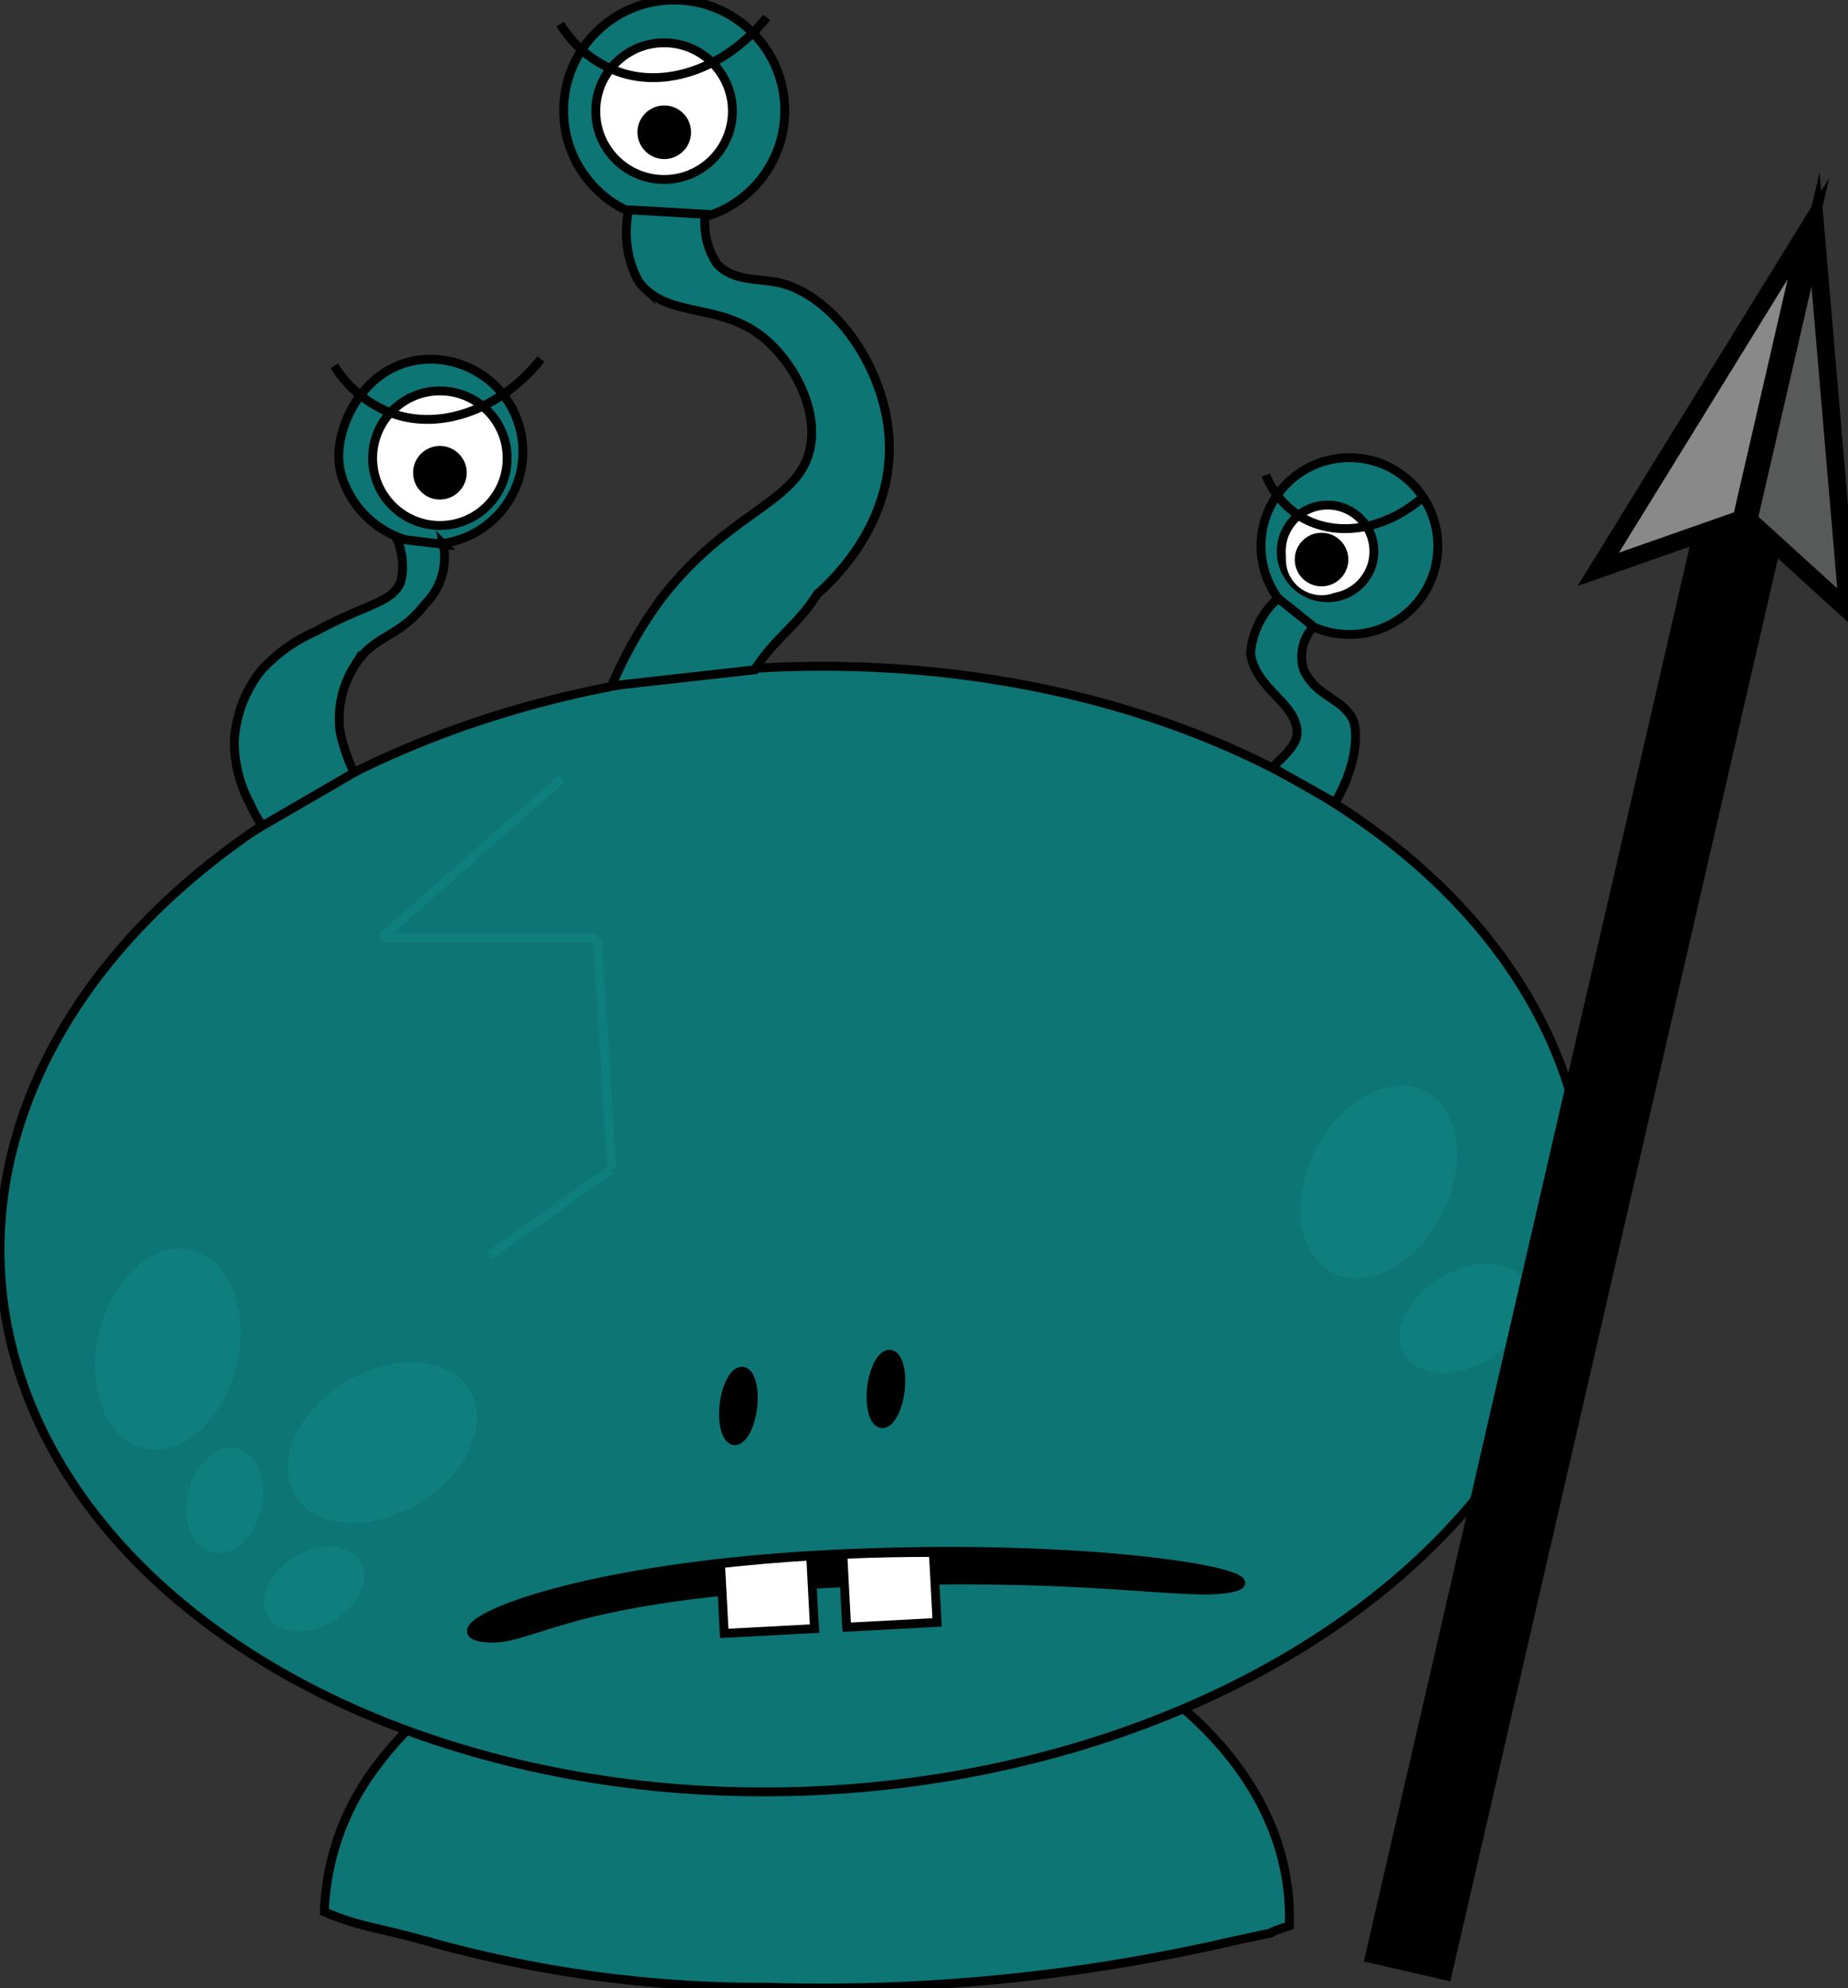 <svg xmlns="http://www.w3.org/2000/svg" viewBox="17.437 17.18 104.113 111.986"><rect x="17.437" y="17.18" width="104.113" height="111.986" fill="#333333" stroke="none"/><defs><style>.cls-10,.cls-11{display: none;}.cls-1{fill:#0e7575;}.cls-1,.cls-2,.cls-4,.cls-6,.cls-7,.cls-8,.cls-9{stroke:#000;}.cls-1,.cls-10,.cls-11,.cls-2,.cls-3,.cls-4,.cls-5,.cls-6,.cls-7,.cls-8,.cls-9{stroke-miterlimit:10;}.cls-1,.cls-2,.cls-3,.cls-4,.cls-5,.cls-6{stroke-width:0.5px;}.cls-2{fill:#fff;}.cls-3{stroke:#fff;}.cls-5{fill:#0e7f7c;stroke:#0e7f7c;}.cls-10,.cls-11,.cls-6,.cls-7{fill:none;}.cls-7{stroke-width:5px;}.cls-8{fill:#898989;}.cls-9{fill:#585959;}.cls-10{stroke:#550593;stroke-width:10px;}.cls-11{stroke:#8100cc;stroke-width:2px;}</style></defs><g id="Layer_2" data-name="Layer 2"><g id="characters"><path class="cls-1" d="M38.68,116.62c4.5-6.06,13.65-10.22,24.21-10.22,15,0,27.19,8.4,27.19,18.75,0,.17,0,.34,0,.51-2.32.75.74,0-3.39.91a102.64,102.64,0,0,1-26,2.55,69.37,69.37,0,0,1-18.64-2.44c-3.51-1-4.32-.93-6.34-1.81A14.34,14.34,0,0,1,38.68,116.62Z"></path><ellipse class="cls-1" cx="62.15" cy="86.41" rx="44.74" ry="31.66" transform="translate(-4.47 3.4) rotate(-3.02)"></ellipse><circle class="cls-1" cx="93.46" cy="47.94" r="4.98"></circle><circle class="cls-1" cx="55.42" cy="23.41" r="6.23"></circle><path class="cls-1" d="M46.89,42.35A5.22,5.22,0,0,1,42,47.83a5.46,5.46,0,0,1-5.22-3.55,4.24,4.24,0,0,1-.26-1.38c0-2.15,1.68-5.31,4.93-5.48A5.22,5.22,0,0,1,46.89,42.35Z"></path><path class="cls-1" d="M31.54,62.49a7.4,7.4,0,0,1-.9-3.52,7,7,0,0,1,1.49-4,9,9,0,0,1,3.06-2.21c2.89-1.58,4.4-1.62,4.84-2.86a3.83,3.83,0,0,0-.24-2.37l2.62.31a3.71,3.71,0,0,1-1,3.34c-1.54,2-2.88,1.71-4,3.51a5.6,5.6,0,0,0-.82,3.67,9.61,9.61,0,0,0,.8,2.34l-5.17,3A7.23,7.23,0,0,1,31.54,62.49Z"></path><path class="cls-1" d="M52.19,55.78l-.28,0a23.9,23.9,0,0,1,2.8-4.91c3.93-5.06,7.86-5.35,8.4-8.61.37-2.28-1.1-4.81-2.71-6.1-2.54-2-5.44-1-7-3.15a5.84,5.84,0,0,1-.54-4h.22l4.09.24A4.19,4.19,0,0,0,57.8,32c.85,1,2.27.87,3.35,1.07,3.06.57,5.89,4.43,6.33,8.29.63,5.48-3.78,9.07-4,9.28-1.08,1.76-2.44,2.52-3.52,4.27Z"></path><path class="cls-1" d="M89.86,60.83l2.78,1.56c1.23-2,1.34-4,1-4.7-.58-1.18-2.09-1.28-2.76-2.8a2.47,2.47,0,0,1,.56-2.41l-2-1.6A4.64,4.64,0,0,0,87.89,54c.31,2.06,2.69,2.81,2.62,4.52,0,.63-.93,1.43-1.38,1.88Z"></path><circle class="cls-2" cx="42.22" cy="42.99" r="3.79"></circle><circle class="cls-2" cx="54.85" cy="23.44" r="3.85"></circle><circle class="cls-2" cx="92.23" cy="48.24" r="2.61"></circle><circle class="cls-3" cx="91.89" cy="48.7" r="1.76"></circle><circle class="cls-3" cx="42.22" cy="43.81" r="1.76"></circle><circle class="cls-3" cx="54.86" cy="24.63" r="1.76"></circle><path class="cls-4" d="M86.86,106.61c-2.58.6-8.37-1-23.4-.2s-16.13,3.43-18.88,3,4.35-3.87,19.38-4.66S89.79,105.94,86.86,106.61Z"></path><path class="cls-2" d="M65.13,108.74l-.21-4c1.71-.08,3.42-.11,5.1-.11l.21,3.94-5.09.27Z"></path><path class="cls-2" d="M63.32,108.83l-.21-4c-1.71.1-3.41.25-5.08.43l.21,3.93,5.09-.27Z"></path><ellipse class="cls-5" cx="38.97" cy="98.44" rx="5.49" ry="3.74" transform="translate(-45.02 33.99) rotate(-30.9)"></ellipse><ellipse class="cls-5" cx="35.13" cy="106.7" rx="2.77" ry="1.85" transform="translate(-49.81 33.18) rotate(-30.9)"></ellipse><ellipse class="cls-5" cx="95.11" cy="83.76" rx="5.49" ry="3.74" transform="translate(-22.68 130.52) rotate(-63.02)"></ellipse><ellipse class="cls-5" cx="99.97" cy="91.44" rx="3.73" ry="2.42" transform="translate(-32.77 64.32) rotate(-30.9)"></ellipse><ellipse class="cls-5" cx="26.89" cy="93.18" rx="5.49" ry="3.74" transform="translate(-69.99 97.52) rotate(-76.47)"></ellipse><ellipse class="cls-5" cx="30.1" cy="101.7" rx="2.77" ry="1.85" transform="translate(-75.82 107.17) rotate(-76.47)"></ellipse><path class="cls-6" d="M49,18.54a6.44,6.44,0,0,0,3.24,2.67c2.74,1,6.13-.22,8.39-3.05"></path><path class="cls-6" d="M36.27,37.79a6.52,6.52,0,0,0,3.25,2.67c2.74,1,6.13-.22,8.39-3.05"></path><path class="cls-6" d="M88.75,43.94a5,5,0,0,0,2.14,2.45c2,1.08,4.71.6,6.79-1.27"></path><ellipse class="cls-4" cx="59.05" cy="96.38" rx="1.97" ry="0.81" transform="translate(-43.78 143.33) rotate(-83.05)"></ellipse><ellipse class="cls-4" cx="67.35" cy="95.42" rx="1.97" ry="0.81" transform="translate(-35.52 150.73) rotate(-83.05)"></ellipse><line class="cls-7" x1="96.71" y1="128.23" x2="115.55" y2="46.42"></line><polygon class="cls-8" points="107.48 49.25 119.32 30.06 115.55 46.42 107.48 49.25"></polygon><polygon class="cls-9" points="121.55 51.55 119.72 30.1 115.95 46.46 121.55 51.55"></polygon><line class="cls-5" x1="49.06" y1="61.08" x2="38.89" y2="70.03"></line><line class="cls-5" x1="51.09" y1="70.03" x2="38.89" y2="70.03"></line><line class="cls-5" x1="51.9" y1="83.04" x2="51.09" y2="70.03"></line><line class="cls-5" x1="44.99" y1="87.91" x2="51.9" y2="83.04"></line></g></g></svg>